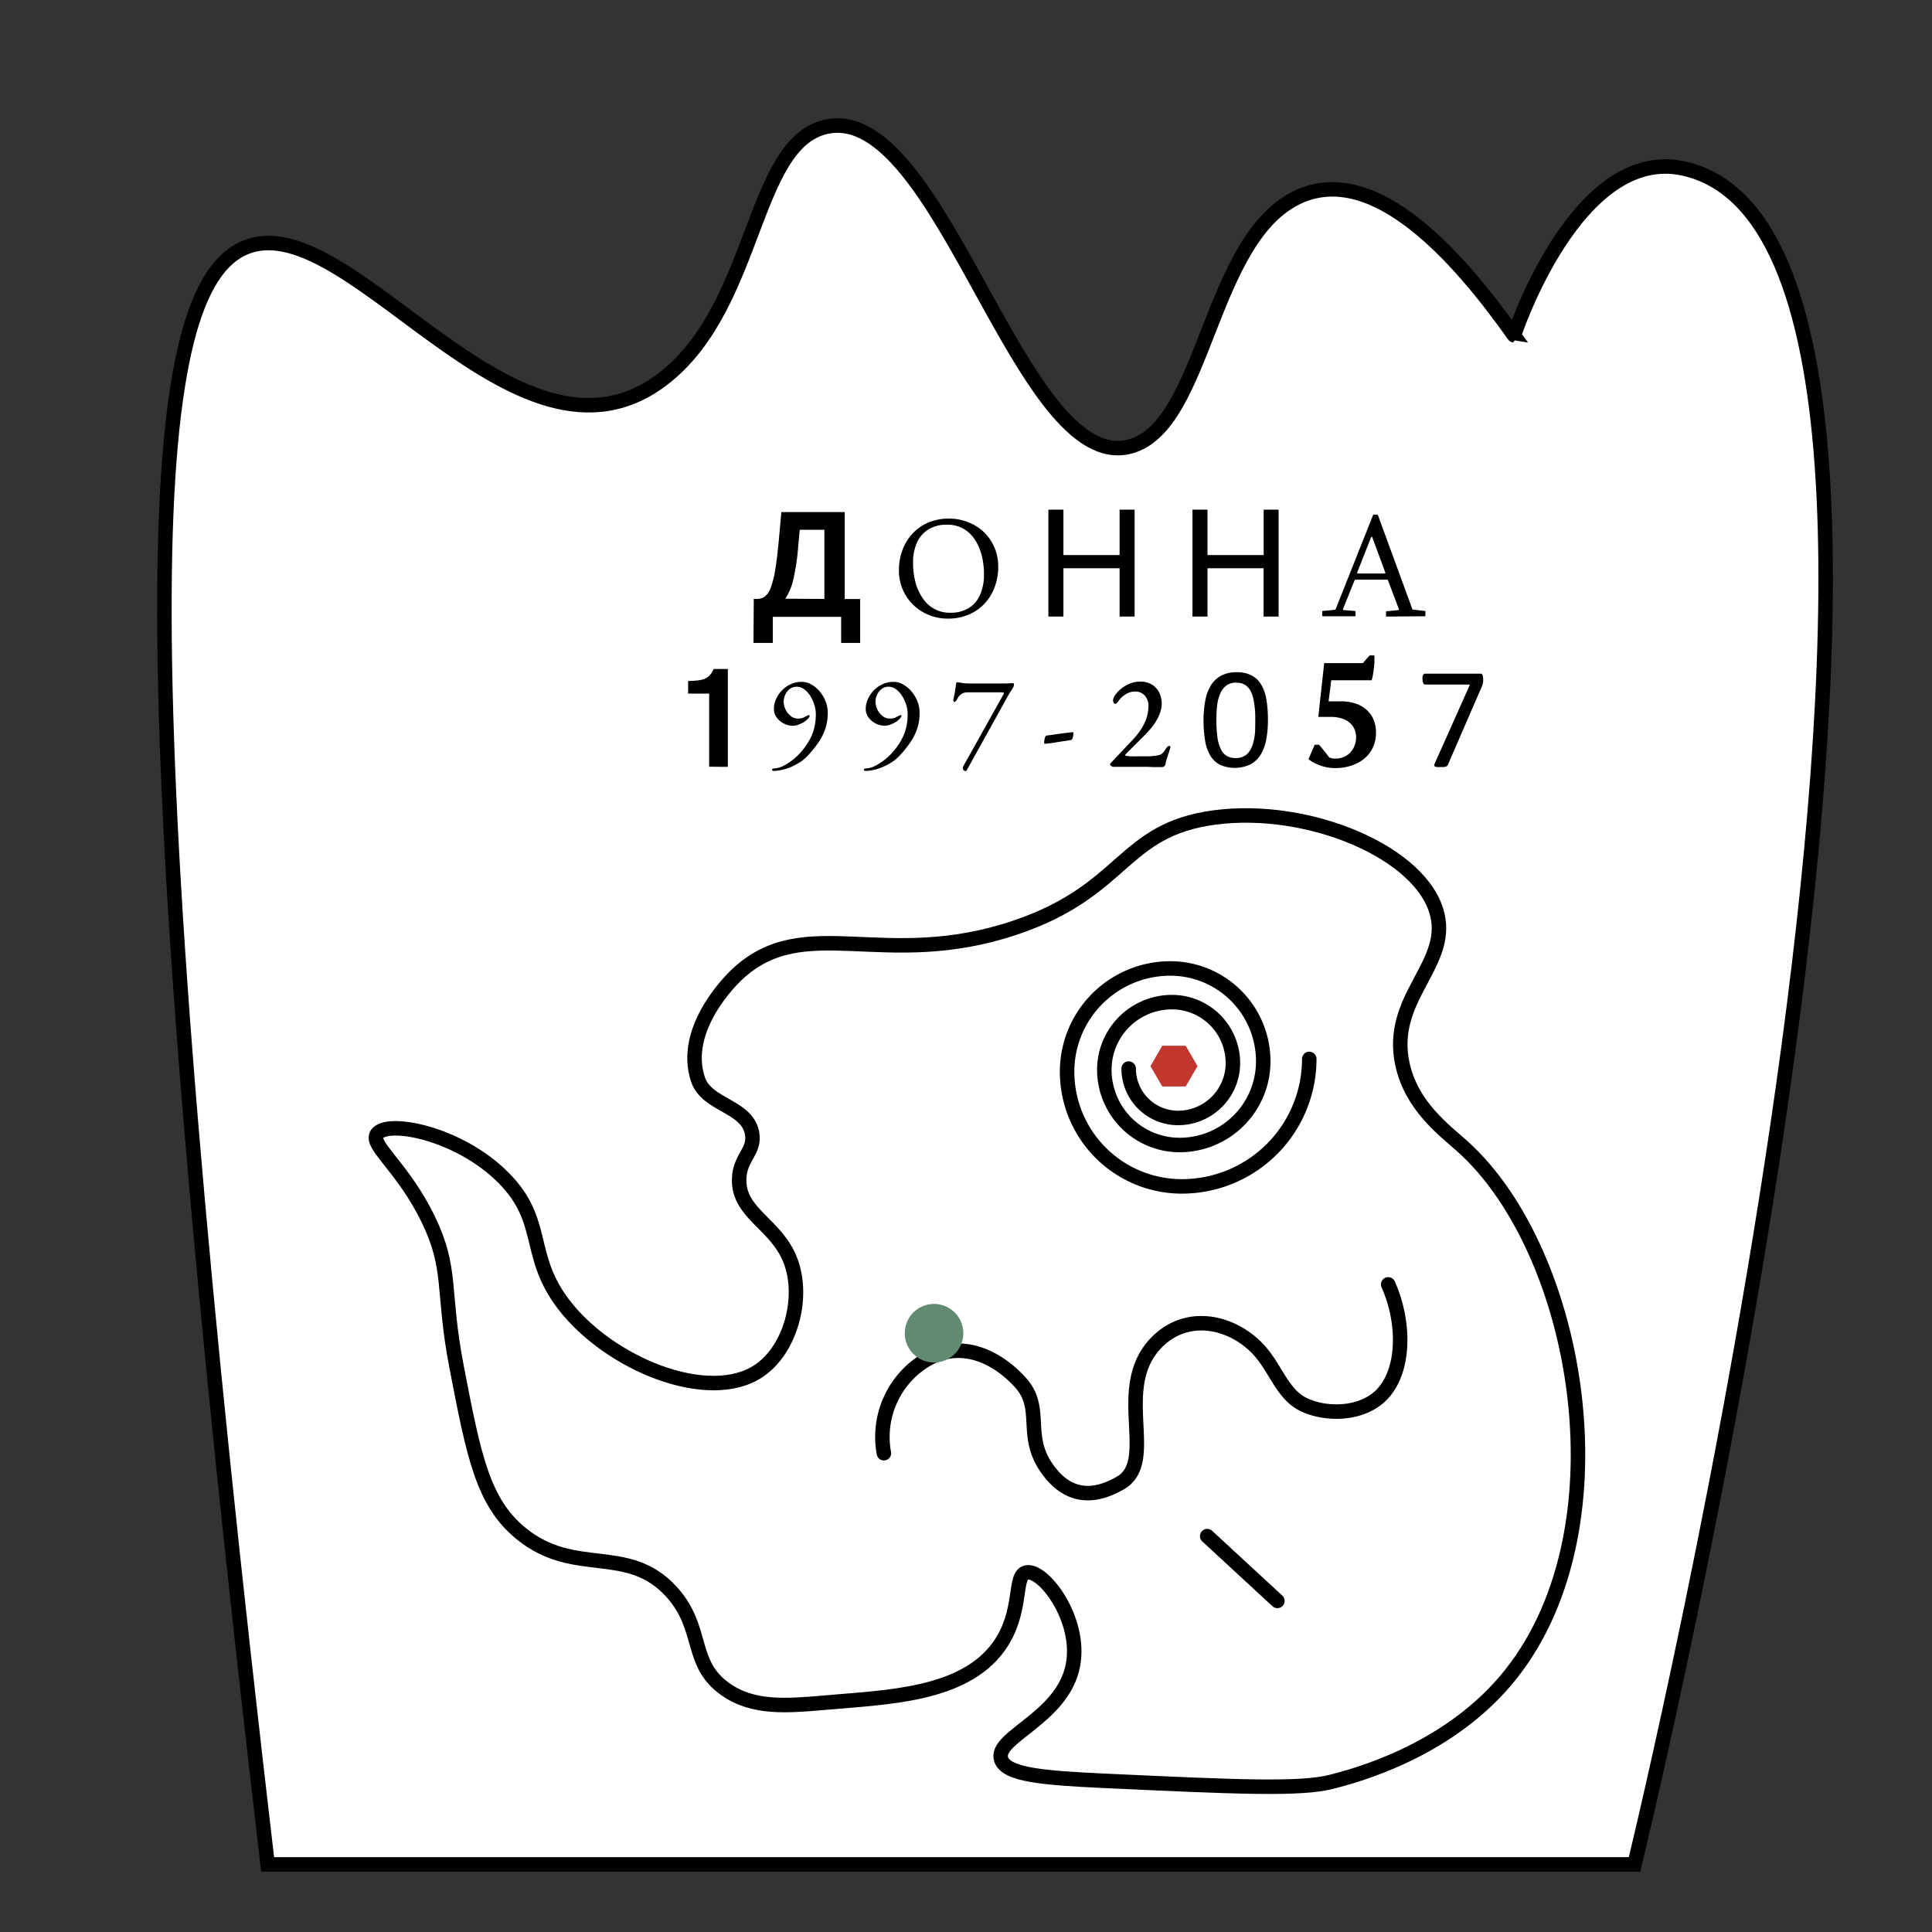<svg id="Слой_1" data-name="Слой 1" xmlns="http://www.w3.org/2000/svg" viewBox="0 0 400 400"><rect x="0" y="0" width="400" height="400" fill="#333333" stroke="none"/><defs><style>.cls-1,.cls-2{fill:#fff;stroke:#000;stroke-width:3px;}.cls-1{stroke-miterlimit:10;}.cls-2{stroke-linecap:round;stroke-linejoin:round;}.cls-3{fill:#608b70;}.cls-4{fill:#c1362d;}</style></defs><title>g45</title><path class="cls-1" d="M348.58,34.89C420.22,50.74,338.41,386,338.41,386h-283C26.8,142.37,29.24,64.36,49,52.16c21.56-13.34,57.44,50.92,88.77,25.9,19-15.16,17.94-48.44,33.29-51.81,23.87-5.23,40.16,72.16,62.88,66.2,15.74-4.13,16.31-43.48,35.14-51.81,15.54-6.87,32.65,12.2,44.38,28.78C313.44,69.42,326.42,30,348.58,34.89Z"/><path class="cls-1" d="M297.58,189.34c-3.08-12.75-26.45-22.67-46.07-20.1-19.38,2.54-18.35,15.09-41.34,22.82-27.24,9.16-43.53-3.45-57.55,9.66-.94.88-11.63,11.15-8.12,21.74,1.8,5.43,10,5.42,11.18,11,.8,3.94-2.58,5.08-2.65,9.75-.11,7.15,7.73,9.17,10.64,16.82s0,18.32-6.47,22.73c-10.36,7.09-31.09-1.32-40.56-13.77-7.74-10.18-3.47-17.16-12.39-26.14-9.24-9.3-24-12.09-26.18-9.09-1.63,2.31,5.24,6.68,10.57,17.64,5.09,10.47,2.83,14.7,5.88,30.54,3.57,18.5,5.42,28.09,13.36,34.56,11.14,9.09,22,2.06,31.13,12.05,6.9,7.58,3.55,14.83,11.2,20.2,5.68,4,12.48,3.48,20.66,2.76,12.5-1.12,28.62-1.4,35.95-11.66,5.18-7.25,2.85-14.82,5.78-15.3,3.54-.57,11.35,9.79,9.54,19.22-2.11,11-16.25,14.79-14.88,19.44,1,3.27,8.69,3.89,21.38,4.49,27,1.25,40.52,1.88,47.05.2,4.62-1.2,23.26-6,35.93-20.83,25.77-30.17,15.68-88.81-8.9-110.79-3.68-3.29-10.5-8.28-12.37-17C287.41,206.66,300.14,199.9,297.58,189.34Z"/><path class="cls-2" d="M183,300.87a18.62,18.62,0,0,1,8.42-19.14c7.8-4.8,15.45-.42,19.92,4.59,4.73,5.3.61,10.8,5.36,17.62,4.5,6.47,10,6.16,15.32,3.06,7.87-4.62-2-20.08,7.79-29.41,6.08-5.79,14.59-4.07,20,1.07,4.25,4,5.38,10,10.3,12.24s12.42,1.9,16.3-2.52c4.67-5.31,4.26-15.19,1-22.46"/><line class="cls-2" x1="264.47" y1="331.45" x2="249.94" y2="318.04"/><path class="cls-2" d="M271.07,219.24a26.39,26.39,0,0,1-26.39,26.39,23.75,23.75,0,0,1-23.75-23.75,21.37,21.37,0,0,1,21.37-21.37,19.23,19.23,0,0,1,19.24,19.23,17.31,17.31,0,0,1-17.31,17.32,15.59,15.59,0,0,1-15.59-15.58,14,14,0,0,1,14-14,12.62,12.62,0,0,1,12.62,12.62,11.36,11.36,0,0,1-11.36,11.36,10.22,10.22,0,0,1-10.22-10.22"/><path d="M156.06,124h.76a2.8,2.8,0,0,0,1.56-.52,4.07,4.07,0,0,0,1.19-1.8,19.22,19.22,0,0,0,.91-3.62c.27-1.53.51-3.51.74-5.93l.55-6.11h13.12v18h3.2v9.09h-3.94v-5.4H160v5.4h-4Zm14.62,0V109.68h-5.1l-.31,3.29a45.47,45.47,0,0,1-1,6.9,12,12,0,0,1-1.69,4.09Z"/><path d="M196.25,128.08a10.41,10.41,0,0,1-3.85-.72,9.84,9.84,0,0,1-6.29-9.32,11.8,11.8,0,0,1,.68-4,10,10,0,0,1,2-3.41,9.52,9.52,0,0,1,3.26-2.38,10.8,10.8,0,0,1,4.49-.88,10.39,10.39,0,0,1,3.84.72,9.78,9.78,0,0,1,3.24,2,9.76,9.76,0,0,1,3.05,7.28,11.85,11.85,0,0,1-.67,4,10.23,10.23,0,0,1-2,3.42,9.53,9.53,0,0,1-3.27,2.38A10.76,10.76,0,0,1,196.25,128.08Zm.45-1.22a7.08,7.08,0,0,0,3.91-1,6,6,0,0,0,2.33-2.77,10.34,10.34,0,0,0,.78-4.17,15.35,15.35,0,0,0-.49-4,10.32,10.32,0,0,0-1.45-3.28,6.93,6.93,0,0,0-2.39-2.22,6.84,6.84,0,0,0-3.36-.79,7.09,7.09,0,0,0-3.84,1,6.09,6.09,0,0,0-2.35,2.73,9.91,9.91,0,0,0-.8,4.13,16,16,0,0,0,.48,4A10.33,10.33,0,0,0,191,123.8a7,7,0,0,0,2.4,2.25A6.67,6.67,0,0,0,196.7,126.86Z"/><path d="M234.91,105.52v22.13H231.8v-10H220.17v10h-3.11V105.52h3.11v9.4H231.8v-9.4Z"/><path d="M264.72,105.52v22.13h-3.11v-10H250v10h-3.11V105.52H250v9.4h11.63v-9.4Z"/><path d="M287.11,127.65a.13.13,0,0,1-.15-.15v-.79c0-.11.05-.16.15-.16l2.39-.24a.12.12,0,0,0,.12-.06.19.19,0,0,0,0-.15l-2.27-6q-.06-.09-.12-.09h-6.64a.18.18,0,0,0-.12.09l-2.42,6q-.07.2.15.21l2.3.18a.14.14,0,0,1,.15.16v.79a.13.13,0,0,1-.15.15h-6.6a.13.13,0,0,1-.15-.15v-.79c0-.11.05-.16.15-.16l2.5-.24a.18.18,0,0,0,.12-.09l7.76-19.53q.06-.09.12-.09h.76a.18.18,0,0,1,.12.09l7.14,19.5a.12.12,0,0,0,.13.09l2.43.27c.09,0,.13,0,.13.16v.79c0,.1-.05.15-.16.15Zm-3-16.42q-.06-.09-.12-.09a.12.12,0,0,0-.12.09l-2.88,7.3c0,.14,0,.21.14.21h5.51c.16,0,.22-.07.17-.21Z"/><path class="cls-3" d="M190,271a6.06,6.06,0,1,1-1.65,8.4A6.06,6.06,0,0,1,190,271"/><polygon class="cls-4" points="245.49 216.51 247.93 220.73 245.49 224.94 240.63 224.94 238.19 220.73 240.63 216.51 245.49 216.51"/><path d="M146.83,158.74V143.6h-4.36V141c2.91-.08,4.33-.28,5.28-2.49h2.94v20.26Z"/><path d="M160.24,159.61a.52.52,0,0,1-.3-.07.21.21,0,0,1-.09-.16.24.24,0,0,1,.13-.21.59.59,0,0,1,.26-.07,4.58,4.58,0,0,0,1.95-.54,11.63,11.63,0,0,0,2.23-1.48,13.75,13.75,0,0,0,2-2.08,14.86,14.86,0,0,0,1.44-2.3,9.64,9.64,0,0,0,.79-2.3,12,12,0,0,0,.26-2.53,6.41,6.41,0,0,0-.33-2,7.64,7.64,0,0,0-.86-1.85,4.92,4.92,0,0,0-1.26-1.34,2.53,2.53,0,0,0-1.47-.5,2.34,2.34,0,0,0-1.51.49,3,3,0,0,0-.92,1.2,3.59,3.59,0,0,0-.31,1.41,3.66,3.66,0,0,0,.41,1.65,3.82,3.82,0,0,0,1.08,1.33,2.25,2.25,0,0,0,1.39.51,2.83,2.83,0,0,0,1.29-.23c.28-.16.59-.32,1-.49.07,0,.13,0,.18.08a.2.2,0,0,1,0,.22,2,2,0,0,1-.41.55,5.32,5.32,0,0,1-.51.43,4.72,4.72,0,0,1-.61.37,8.14,8.14,0,0,1-.93.39,3.27,3.27,0,0,1-1,.17,4.07,4.07,0,0,1-1.86-.47,4,4,0,0,1-1.48-1.25,3,3,0,0,1-.57-1.81,4.91,4.91,0,0,1,.42-1.93,6.12,6.12,0,0,1,1.19-1.8,5.8,5.8,0,0,1,1.83-1.32,5.26,5.26,0,0,1,2.32-.51,3.92,3.92,0,0,1,2,.55,6.22,6.22,0,0,1,1.73,1.45,7.16,7.16,0,0,1,1.21,2.05,6.41,6.41,0,0,1,.45,2.35,10.53,10.53,0,0,1-.47,3.2,11.6,11.6,0,0,1-1.37,2.81,23.93,23.93,0,0,1-2.18,2.74,8.89,8.89,0,0,1-1.68,1.45,12.39,12.39,0,0,1-1.87,1,9.83,9.83,0,0,1-1.86.61A7.94,7.94,0,0,1,160.24,159.61Z"/><path d="M179.25,159.61a.56.56,0,0,1-.31-.07.19.19,0,0,1-.08-.16.24.24,0,0,1,.12-.21.64.64,0,0,1,.27-.07,4.54,4.54,0,0,0,1.94-.54,11.68,11.68,0,0,0,2.24-1.48,13.68,13.68,0,0,0,2-2.08,13.48,13.48,0,0,0,1.44-2.3,10.13,10.13,0,0,0,.8-2.3,12.06,12.06,0,0,0,.25-2.53,6.7,6.7,0,0,0-.32-2,8.06,8.06,0,0,0-.87-1.85,4.78,4.78,0,0,0-1.26-1.34,2.52,2.52,0,0,0-1.46-.5,2.32,2.32,0,0,0-1.51.49,2.94,2.94,0,0,0-.92,1.2,3.42,3.42,0,0,0-.31,1.41,3.65,3.65,0,0,0,.4,1.65,3.82,3.82,0,0,0,1.08,1.33,2.28,2.28,0,0,0,1.4.51,2.81,2.81,0,0,0,1.28-.23c.28-.16.6-.32,1-.49.08,0,.14,0,.18.08a.22.22,0,0,1,0,.22,2.3,2.3,0,0,1-.42.55c-.19.18-.36.32-.5.43a5.9,5.9,0,0,1-.62.37,8.78,8.78,0,0,1-.92.39,3.33,3.33,0,0,1-1,.17,4.33,4.33,0,0,1-3.34-1.72,3,3,0,0,1-.57-1.81,4.91,4.91,0,0,1,.42-1.93,6.33,6.33,0,0,1,1.19-1.8,5.8,5.8,0,0,1,1.83-1.32,5.29,5.29,0,0,1,2.32-.51,3.89,3.89,0,0,1,2,.55,6.22,6.22,0,0,1,1.73,1.45,7.42,7.42,0,0,1,1.22,2.05,6.4,6.4,0,0,1,.44,2.35,10.23,10.23,0,0,1-.47,3.2,11.24,11.24,0,0,1-1.37,2.81,22.88,22.88,0,0,1-2.18,2.74,8.59,8.59,0,0,1-1.68,1.45,12.39,12.39,0,0,1-1.87,1,9.39,9.39,0,0,1-1.86.61A7.85,7.85,0,0,1,179.25,159.61Z"/><path d="M199.93,159.63a.49.49,0,0,1-.45-.21.9.9,0,0,1-.14-.51,1.59,1.59,0,0,1,.2-.45l.39-.7,7.91-14.14a.25.25,0,0,0,0-.17s-.12-.09-.32-.11H200.4a2.21,2.21,0,0,0-2.15,1.29,2,2,0,0,0-.15.25,2.34,2.34,0,0,1-.24.31.42.42,0,0,1-.28.14.16.16,0,0,1-.15-.14.91.91,0,0,1-.05-.26,1.48,1.48,0,0,1,.05-.32,2.49,2.49,0,0,1,.07-.29c.09-.41.18-.88.26-1.43s.15-1,.18-1.34a.32.32,0,0,1,.13-.25.29.29,0,0,1,.15-.05l.77.12a8.56,8.56,0,0,0,1.58.13h1.65l1.12,0,2.75,0,2.4,0,1.27-.07s.08,0,.12.12a.74.74,0,0,1,.05.24,1.34,1.34,0,0,1-.21.6,8.23,8.23,0,0,1-.46.74,5.82,5.82,0,0,0-.39.62l-8.41,15.17c-.08.15-.17.31-.28.49S200,159.63,199.93,159.63Z"/><path d="M216.36,154a.15.15,0,0,1-.17-.17,3.78,3.78,0,0,1,.13-1c.08-.33.19-.51.32-.53l2.68-.37c.9-.13,1.79-.23,2.68-.33a.3.3,0,0,1,.16,0,.12.12,0,0,1,.07.12,3.44,3.44,0,0,1-.13,1c-.08.31-.23.48-.46.52l-2.56.38C218.22,153.79,217.31,153.9,216.36,154Z"/><path d="M240.64,158.82H240l-1.16,0-1.35-.06-1.29,0-1.46,0-1.85,0-1.62,0-.88,0a.81.81,0,0,1-.32-.17c-.16-.11-.24-.22-.24-.31a.33.33,0,0,1,.09-.25l.19-.2,4.53-4.8a13.44,13.44,0,0,0,2.28-3.24,8.27,8.27,0,0,0,.85-3.64A3.06,3.06,0,0,0,237,144a2.61,2.61,0,0,0-2-.83,3.71,3.71,0,0,0-2,.61,5,5,0,0,0-1.52,1.49,1.6,1.6,0,0,1-.28.31.56.56,0,0,1-.36.14c-.1,0-.18-.08-.27-.23a1.16,1.16,0,0,1-.12-.56,2.08,2.08,0,0,1,.41-1,6.49,6.49,0,0,1,1.18-1.27,7,7,0,0,1,1.79-1.09,5.52,5.52,0,0,1,2.23-.45,4.54,4.54,0,0,1,2.41.61,4,4,0,0,1,1.53,1.64,5.29,5.29,0,0,1,.24,4,8.62,8.62,0,0,1-.77,1.73,9.52,9.52,0,0,1-1.06,1.54c-.24.3-.59.68-1,1.15l-1.45,1.46c-.51.52-1,1-1.47,1.46l-1.13,1.13a2.66,2.66,0,0,0-.43.5c0,.08.13.13.39.17s.71.07,1.13.08.87,0,1.36,0,1,0,1.49,0,1,0,1.44-.08a7.15,7.15,0,0,0,1.2-.17,1.58,1.58,0,0,0,.77-.42,3.75,3.75,0,0,0,.63-.86,3.71,3.71,0,0,1,.31-.39.56.56,0,0,1,.42-.23.22.22,0,0,1,.22.14.46.46,0,0,1,0,.28c-.06.22-.15.52-.28.9s-.26.76-.39,1.18a11.08,11.08,0,0,0-.31,1.19.7.7,0,0,1-.27.52A.73.73,0,0,1,240.64,158.82Z"/><path d="M262.51,149.06a21.07,21.07,0,0,1-.35,4.05,9.25,9.25,0,0,1-1.16,3.15,5.68,5.68,0,0,1-2.12,2,7.64,7.64,0,0,1-6.3.08,5.09,5.09,0,0,1-2-1.91,8.77,8.77,0,0,1-1.08-3.1,25.27,25.27,0,0,1-.32-4.22,21.11,21.11,0,0,1,.36-4.05,9.23,9.23,0,0,1,1.16-3.16,5.58,5.58,0,0,1,2.11-2,6.63,6.63,0,0,1,3.22-.72,6.53,6.53,0,0,1,3.08.65,4.93,4.93,0,0,1,2,1.9,8.84,8.84,0,0,1,1.08,3.1A24.29,24.29,0,0,1,262.51,149.06Zm-2.62.17c0-1,0-1.82-.1-2.59a14.39,14.39,0,0,0-.31-2,6.75,6.75,0,0,0-.52-1.52,3.48,3.48,0,0,0-.77-1,2.93,2.93,0,0,0-1-.6,4.28,4.28,0,0,0-1.29-.18,3.35,3.35,0,0,0-2,.59,4.1,4.1,0,0,0-1.25,1.64A8.78,8.78,0,0,0,252,146a28.07,28.07,0,0,0-.16,3,27.06,27.06,0,0,0,.22,3.67,8.11,8.11,0,0,0,.71,2.46,3.21,3.21,0,0,0,1.24,1.39,3.58,3.58,0,0,0,1.82.43,3.71,3.71,0,0,0,1.47-.27,3,3,0,0,0,1.09-.76,4.52,4.52,0,0,0,.75-1.2,8.53,8.53,0,0,0,.48-1.55,12.62,12.62,0,0,0,.24-1.84C259.87,150.64,259.89,150,259.89,149.23Z"/><path d="M283.56,135.7h1c0,.31,0,.7,0,1.19s-.06,1-.12,1.5-.13,1-.21,1.45a6.53,6.53,0,0,1-.25,1h-8.36l-.55,4.36h2.54a9.38,9.38,0,0,1,3,.45,6.39,6.39,0,0,1,2.29,1.28,5.78,5.78,0,0,1,1.46,2,6.9,6.9,0,0,1,.52,2.76,7,7,0,0,1-.66,3.1,6.59,6.59,0,0,1-1.78,2.29,8,8,0,0,1-2.66,1.43,10.27,10.27,0,0,1-3.29.51,8.89,8.89,0,0,1-3.24-.57,9.14,9.14,0,0,1-2.35-1.26l1.29-3h.88c.14.15.31.33.49.55l.58.71c.2.24.4.48.58.73s.34.46.49.64a4,4,0,0,0,.56.18,3.14,3.14,0,0,0,.69.06,4.41,4.41,0,0,0,1.71-.32,3.72,3.72,0,0,0,1.35-.9,4.17,4.17,0,0,0,.9-1.39,4.45,4.45,0,0,0,.34-1.78,4.16,4.16,0,0,0-.41-1.88,3.69,3.69,0,0,0-1.12-1.32,4.71,4.71,0,0,0-1.64-.78,7.24,7.24,0,0,0-2-.26l-2.65,0,1.22-11.14h8Z"/><path d="M307.07,140.56a3.68,3.68,0,0,1,0,.49,2.7,2.7,0,0,1-.06.41,2.22,2.22,0,0,1-.1.39,4.16,4.16,0,0,1-.16.4l-6.94,16a.86.86,0,0,1-.19.29.85.85,0,0,1-.28.18,2,2,0,0,1-.44.09l-.65,0a7.42,7.42,0,0,1-.79,0,1,1,0,0,1-.41-.15.23.23,0,0,1-.11-.23,1.06,1.06,0,0,1,.1-.34l7.3-16.36h-9.25a.46.46,0,0,1-.43-.3,2,2,0,0,1-.14-.83,2.37,2.37,0,0,1,0-.49,1,1,0,0,1,.11-.35.48.48,0,0,1,.18-.21.4.4,0,0,1,.24-.07h11.23a2,2,0,0,1,.37,0,.48.48,0,0,1,.24.18,1.3,1.3,0,0,1,.12.35A2.5,2.5,0,0,1,307.07,140.56Z"/></svg>